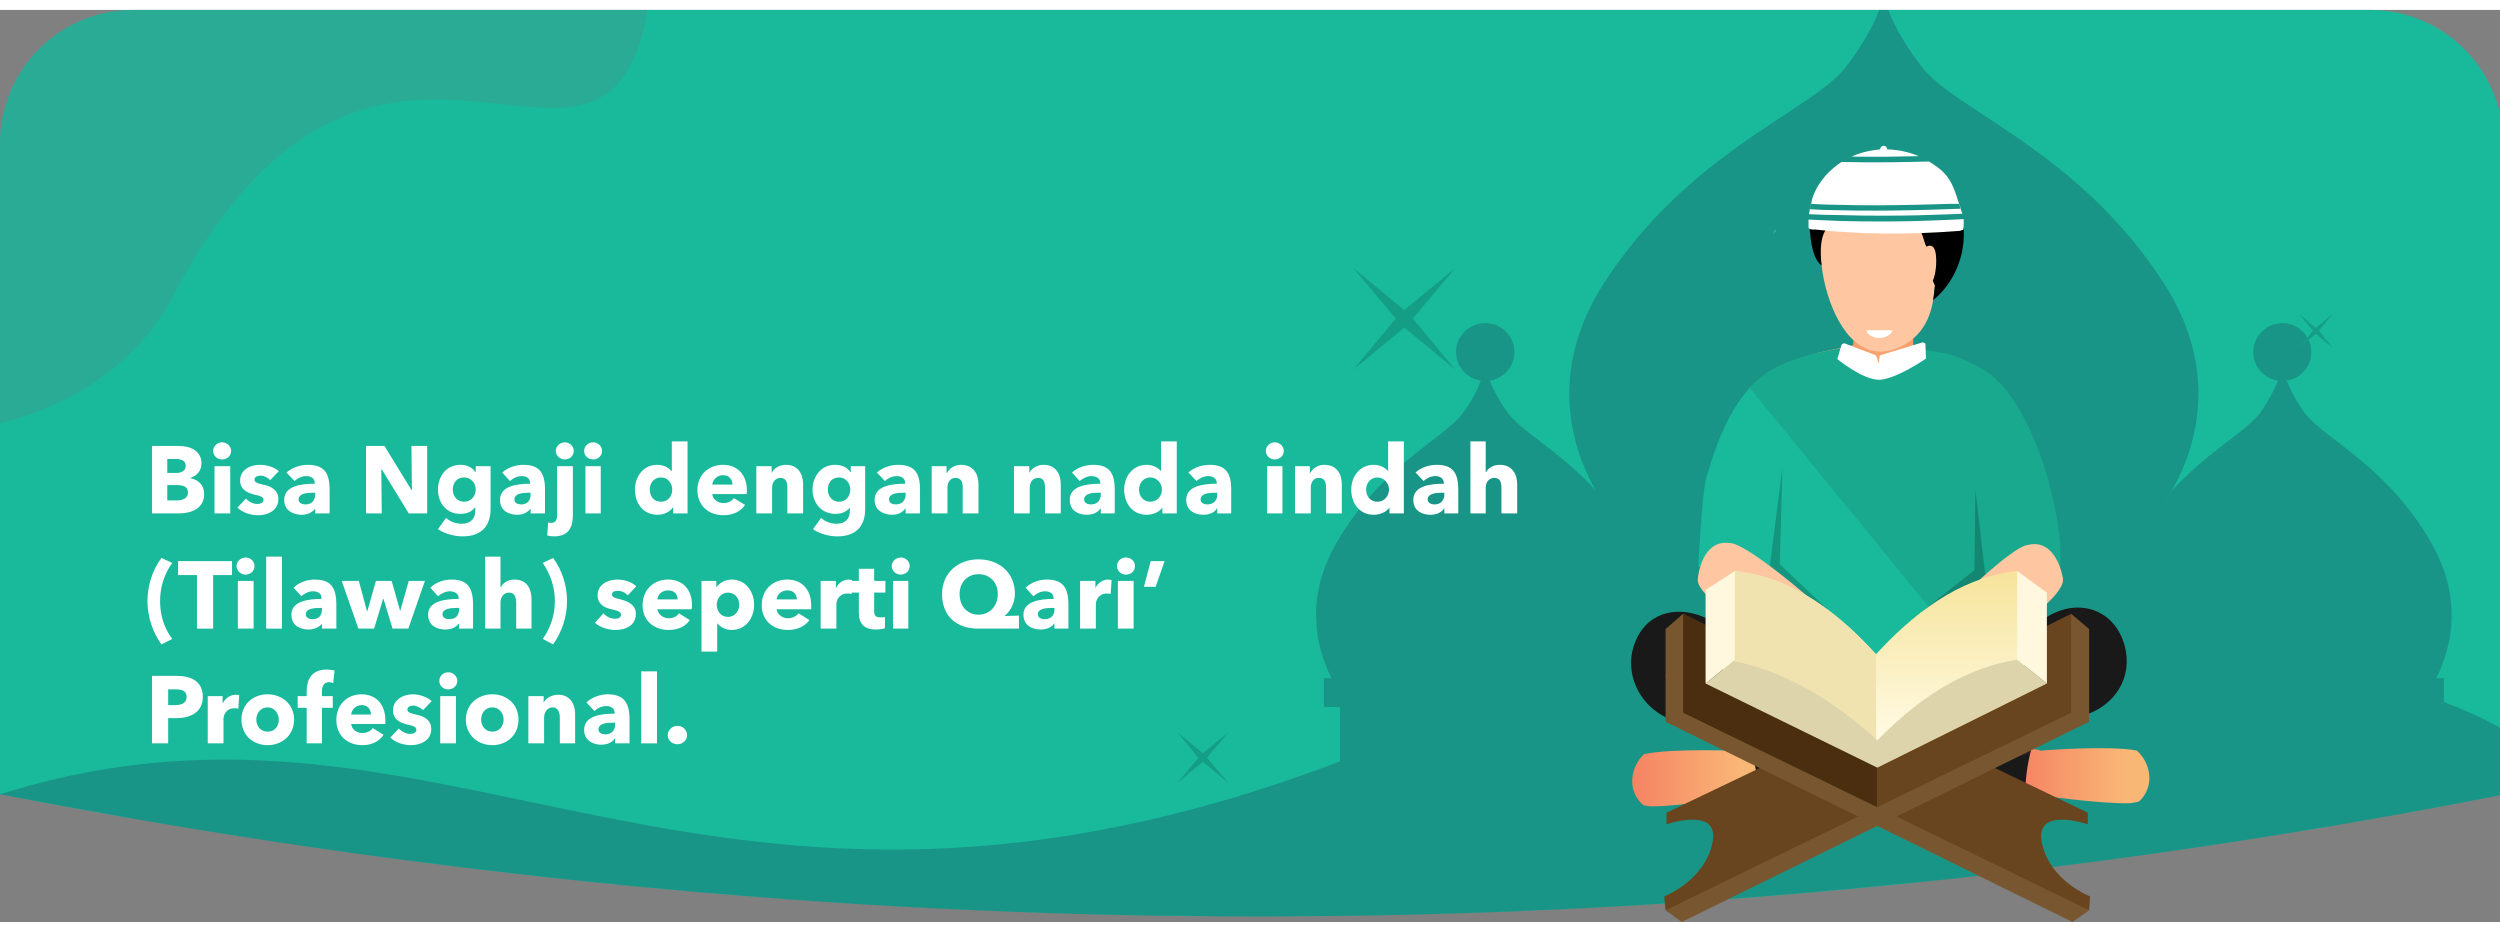 <?xml version="1.0" encoding="UTF-8" standalone="no"?>
<svg
   xmlns:dc="http://purl.org/dc/elements/1.1/"
   xmlns:cc="http://creativecommons.org/ns#"
   xmlns:rdf="http://www.w3.org/1999/02/22-rdf-syntax-ns#"
   xmlns:svg="http://www.w3.org/2000/svg"
   xmlns="http://www.w3.org/2000/svg"
   xmlns:sodipodi="http://sodipodi.sourceforge.net/DTD/sodipodi-0.dtd"
   xmlns:inkscape="http://www.inkscape.org/namespaces/inkscape"
   width="380pt"
   height="141.652pt"
   viewBox="0 0 391 142.652"
   version="1.1"
   id="svg376"
   sodipodi:docname="CardTilawah.svg"
   inkscape:version="1.0.1 (3bc2e813f5, 2020-09-07)">
  <rect x="0" y="0" width="391" height="142.652" fill="#808080" stroke="none"/>
  <sodipodi:namedview
     pagecolor="#ffffff"
     bordercolor="#666666"
     borderopacity="1"
     objecttolerance="10"
     gridtolerance="10"
     guidetolerance="10"
     inkscape:pageopacity="0"
     inkscape:pageshadow="2"
     inkscape:window-width="1920"
     inkscape:window-height="1001"
     id="namedview378"
     showgrid="false"
     inkscape:zoom="2.3305627"
     inkscape:cx="260.66667"
     inkscape:cy="95.333333"
     inkscape:window-x="-9"
     inkscape:window-y="-9"
     inkscape:window-maximized="1"
     inkscape:current-layer="svg376" />
  <defs
     id="defs121">
    <clipPath
       id="clip1">
      <path
         d="M 0,0 H 391 V 142 H 0 Z m 0,0"
         id="path2" />
    </clipPath>
    <clipPath
       id="clip2">
      <path
         d="M 20.816,0 H 370.699 c 11.461,0 20.816,9.359 20.816,20.832 V 122.734 c -130.387,25.617 -260.848,25.195 -391.234,0 H 0 V 20.832 C 0,9.359 9.355,0 20.816,0 Z m 0,0"
         id="path5" />
    </clipPath>
    <clipPath
       id="clip3">
      <path
         d="m 379.348,125.059 c -0.844,0.141 -1.688,0.281 -2.531,0.422 -1.195,0.281 -2.391,0.492 -3.586,0.703 l -1.406,0.211 c -1.617,0.281 -3.164,0.562 -4.785,0.844 l -0.352,0.07 c -1.898,0.281 -3.797,0.633 -5.695,0.914 -1.055,0.211 -2.109,0.352 -3.164,0.562 -0.984,0.141 -1.969,0.281 -2.953,0.496 l -1.055,0.141 c -9.848,1.547 -19.691,2.953 -29.539,4.223 h -0.07 c -6.117,0.773 -12.168,1.477 -18.285,2.18 l -1.688,0.211 c -1.477,0.141 -2.883,0.281 -4.359,0.422 l -1.688,0.141 c -9.637,0.984 -19.27,1.832 -28.906,2.535 l -0.914,0.07 c -5.836,0.422 -11.605,0.773 -17.441,1.125 -0.844,0 -1.688,0.07 -2.531,0.141 -1.195,0.07 -2.391,0.07 -3.586,0.141 -0.703,0.07 -1.406,0.07 -2.18,0.141 -1.27,0 -2.605,0.07 -3.941,0.141 l -1.477,0.07 c -1.547,0.07 -3.094,0.141 -4.641,0.211 h -0.211 c -9.848,0.352 -19.691,0.562 -29.539,0.562 -1.828,0.07 -3.656,0.07 -5.484,0.07 h -1.406 c -0.773,0 -1.547,0 -2.32,0 -3.305,-0.07 -6.613,-0.07 -9.848,-0.141 -1.055,0 -2.109,0 -3.164,0 -0.984,0 -2.039,-0.07 -3.023,-0.07 h -0.141 c -3.094,-0.07 -6.188,-0.141 -9.285,-0.211 -2.602,-0.07 -5.203,-0.141 -7.875,-0.281 h -0.984 l -1.617,-0.07 c -3.586,-0.141 -7.105,-0.281 -10.691,-0.492 h -0.844 c -1.758,-0.141 -3.445,-0.211 -5.203,-0.281 l -1.406,-0.07 c -4.359,-0.281 -8.793,-0.562 -13.223,-0.844 -4.922,-0.352 -9.918,-0.773 -14.84,-1.195 l -1.125,-0.07 c -0.773,-0.07 -1.547,-0.145 -2.391,-0.215 -1.195,-0.141 -2.461,-0.211 -3.727,-0.352 -0.773,-0.07 -1.547,-0.141 -2.25,-0.211 -1.266,-0.07 -2.602,-0.211 -3.871,-0.352 -0.844,-0.07 -1.688,-0.141 -2.531,-0.281 -1.195,-0.07 -2.391,-0.211 -3.586,-0.352 l -1.617,-0.141 C 78.625,134.91 66.953,133.5 55.207,131.883 49.371,131.039 43.461,130.195 37.625,129.281 l -0.633,-0.145 -0.633,-0.07 c -3.234,-0.492 -6.398,-1.055 -9.637,-1.547 -1.336,-0.281 -2.742,-0.492 -4.078,-0.703 -2.602,-0.492 -5.203,-0.914 -7.734,-1.406 -1.617,-0.281 -3.164,-0.562 -4.781,-0.848 -3.309,-0.633 -6.543,-1.195 -9.848,-1.828 H 0 V 20.832 C 0,9.359 9.355,0 20.816,0 H 370.699 c 11.461,0 20.816,9.359 20.816,20.832 V 122.734 c -4.078,0.773 -8.09,1.547 -12.168,2.324 z m -185.734,16.746 c -3.305,-0.07 -6.613,-0.07 -9.848,-0.141"
         id="path8" />
    </clipPath>
    <clipPath
       id="clip4">
      <path
         d="m 379.348,125.059 c -0.844,0.141 -1.688,0.281 -2.531,0.422 -1.195,0.281 -2.391,0.492 -3.586,0.703 l -1.406,0.211 c -1.617,0.281 -3.164,0.562 -4.785,0.844 l -0.352,0.07 c -1.898,0.281 -3.797,0.633 -5.695,0.914 -1.055,0.211 -2.109,0.352 -3.164,0.562 -0.984,0.141 -1.969,0.281 -2.953,0.496 l -1.055,0.141 c -9.848,1.547 -19.691,2.953 -29.539,4.223 h -0.07 c -6.117,0.773 -12.168,1.477 -18.285,2.18 l -1.688,0.211 c -1.477,0.141 -2.883,0.281 -4.359,0.422 l -1.688,0.141 c -9.637,0.984 -19.27,1.832 -28.906,2.535 l -0.914,0.07 c -5.836,0.422 -11.605,0.773 -17.441,1.125 -0.844,0 -1.688,0.07 -2.531,0.141 -1.195,0.07 -2.391,0.07 -3.586,0.141 -0.703,0.07 -1.406,0.07 -2.18,0.141 -1.27,0 -2.605,0.07 -3.941,0.141 l -1.477,0.07 c -1.547,0.07 -3.094,0.141 -4.641,0.211 h -0.211 c -9.848,0.352 -19.691,0.562 -29.539,0.562 -1.828,0.07 -3.656,0.07 -5.484,0.07 h -1.406 c -0.773,0 -1.547,0 -2.32,0 -3.305,-0.07 -6.613,-0.07 -9.848,-0.141 -1.055,0 -2.109,0 -3.164,0 -0.984,0 -2.039,-0.07 -3.023,-0.07 h -0.141 c -3.094,-0.07 -6.188,-0.141 -9.285,-0.211 -2.602,-0.07 -5.203,-0.141 -7.875,-0.281 h -0.984 l -1.617,-0.07 c -3.586,-0.141 -7.105,-0.281 -10.691,-0.492 h -0.844 c -1.758,-0.141 -3.445,-0.211 -5.203,-0.281 l -1.406,-0.07 c -4.359,-0.281 -8.793,-0.562 -13.223,-0.844 -4.922,-0.352 -9.918,-0.773 -14.84,-1.195 l -1.125,-0.07 c -0.773,-0.07 -1.547,-0.145 -2.391,-0.215 -1.195,-0.141 -2.461,-0.211 -3.727,-0.352 -0.773,-0.07 -1.547,-0.141 -2.25,-0.211 -1.266,-0.07 -2.602,-0.211 -3.871,-0.352 -0.844,-0.07 -1.688,-0.141 -2.531,-0.281 -1.195,-0.07 -2.391,-0.211 -3.586,-0.352 l -1.617,-0.141 C 78.625,134.91 66.953,133.5 55.207,131.883 49.371,131.039 43.461,130.195 37.625,129.281 l -0.633,-0.145 -0.633,-0.07 c -3.234,-0.492 -6.398,-1.055 -9.637,-1.547 -1.336,-0.281 -2.742,-0.492 -4.078,-0.703 -2.602,-0.492 -5.203,-0.914 -7.734,-1.406 -1.617,-0.281 -3.164,-0.562 -4.781,-0.848 -3.309,-0.633 -6.543,-1.195 -9.848,-1.828 H 0 V 20.832 C 0,9.359 9.355,0 20.816,0 H 370.699 c 11.461,0 20.816,9.359 20.816,20.832 V 122.734 c -4.078,0.773 -8.09,1.547 -12.168,2.324 z m -185.734,16.746 c -3.305,-0.07 -6.613,-0.07 -9.848,-0.141"
         id="path11" />
    </clipPath>
    <clipPath
       id="clip5">
      <path
         d="M 0,0 H 103 V 66 H 0 Z m 0,0"
         id="path14" />
    </clipPath>
    <clipPath
       id="clip6">
      <path
         d="M 20.816,0 H 370.699 c 11.461,0 20.816,9.359 20.816,20.832 V 122.734 c -130.387,25.617 -260.848,25.195 -391.234,0 H 0 V 20.832 C 0,9.359 9.355,0 20.816,0 Z m 0,0"
         id="path17" />
    </clipPath>
    <clipPath
       id="clip7">
      <path
         d="m 379.348,125.059 c -0.844,0.141 -1.688,0.281 -2.531,0.422 -1.195,0.281 -2.391,0.492 -3.586,0.703 l -1.406,0.211 c -1.617,0.281 -3.164,0.562 -4.785,0.844 l -0.352,0.07 c -1.898,0.281 -3.797,0.633 -5.695,0.914 -1.055,0.211 -2.109,0.352 -3.164,0.562 -0.984,0.141 -1.969,0.281 -2.953,0.496 l -1.055,0.141 c -9.848,1.547 -19.691,2.953 -29.539,4.223 h -0.07 c -6.117,0.773 -12.168,1.477 -18.285,2.18 l -1.688,0.211 c -1.477,0.141 -2.883,0.281 -4.359,0.422 l -1.688,0.141 c -9.637,0.984 -19.27,1.832 -28.906,2.535 l -0.914,0.07 c -5.836,0.422 -11.605,0.773 -17.441,1.125 -0.844,0 -1.688,0.07 -2.531,0.141 -1.195,0.07 -2.391,0.07 -3.586,0.141 -0.703,0.07 -1.406,0.07 -2.18,0.141 -1.27,0 -2.605,0.07 -3.941,0.141 l -1.477,0.07 c -1.547,0.07 -3.094,0.141 -4.641,0.211 h -0.211 c -9.848,0.352 -19.691,0.562 -29.539,0.562 -1.828,0.07 -3.656,0.07 -5.484,0.07 h -1.406 c -0.773,0 -1.547,0 -2.32,0 -3.305,-0.07 -6.613,-0.07 -9.848,-0.141 -1.055,0 -2.109,0 -3.164,0 -0.984,0 -2.039,-0.07 -3.023,-0.07 h -0.141 c -3.094,-0.07 -6.188,-0.141 -9.285,-0.211 -2.602,-0.07 -5.203,-0.141 -7.875,-0.281 h -0.984 l -1.617,-0.07 c -3.586,-0.141 -7.105,-0.281 -10.691,-0.492 h -0.844 c -1.758,-0.141 -3.445,-0.211 -5.203,-0.281 l -1.406,-0.07 c -4.359,-0.281 -8.793,-0.562 -13.223,-0.844 -4.922,-0.352 -9.918,-0.773 -14.84,-1.195 l -1.125,-0.07 c -0.773,-0.07 -1.547,-0.145 -2.391,-0.215 -1.195,-0.141 -2.461,-0.211 -3.727,-0.352 -0.773,-0.07 -1.547,-0.141 -2.25,-0.211 -1.266,-0.07 -2.602,-0.211 -3.871,-0.352 -0.844,-0.07 -1.688,-0.141 -2.531,-0.281 -1.195,-0.07 -2.391,-0.211 -3.586,-0.352 l -1.617,-0.141 C 78.625,134.91 66.953,133.5 55.207,131.883 49.371,131.039 43.461,130.195 37.625,129.281 l -0.633,-0.145 -0.633,-0.07 c -3.234,-0.492 -6.398,-1.055 -9.637,-1.547 -1.336,-0.281 -2.742,-0.492 -4.078,-0.703 -2.602,-0.492 -5.203,-0.914 -7.734,-1.406 -1.617,-0.281 -3.164,-0.562 -4.781,-0.848 -3.309,-0.633 -6.543,-1.195 -9.848,-1.828 H 0 V 20.832 C 0,9.359 9.355,0 20.816,0 H 370.699 c 11.461,0 20.816,9.359 20.816,20.832 V 122.734 c -4.078,0.773 -8.09,1.547 -12.168,2.324 z m -185.734,16.746 c -3.305,-0.07 -6.613,-0.07 -9.848,-0.141"
         id="path20" />
    </clipPath>
    <clipPath
       id="clip8">
      <path
         d="m 379.348,125.059 c -0.844,0.141 -1.688,0.281 -2.531,0.422 -1.195,0.281 -2.391,0.492 -3.586,0.703 l -1.406,0.211 c -1.617,0.281 -3.164,0.562 -4.785,0.844 l -0.352,0.07 c -1.898,0.281 -3.797,0.633 -5.695,0.914 -1.055,0.211 -2.109,0.352 -3.164,0.562 -0.984,0.141 -1.969,0.281 -2.953,0.496 l -1.055,0.141 c -9.848,1.547 -19.691,2.953 -29.539,4.223 h -0.07 c -6.117,0.773 -12.168,1.477 -18.285,2.18 l -1.688,0.211 c -1.477,0.141 -2.883,0.281 -4.359,0.422 l -1.688,0.141 c -9.637,0.984 -19.27,1.832 -28.906,2.535 l -0.914,0.07 c -5.836,0.422 -11.605,0.773 -17.441,1.125 -0.844,0 -1.688,0.07 -2.531,0.141 -1.195,0.07 -2.391,0.07 -3.586,0.141 -0.703,0.07 -1.406,0.07 -2.18,0.141 -1.27,0 -2.605,0.07 -3.941,0.141 l -1.477,0.07 c -1.547,0.07 -3.094,0.141 -4.641,0.211 h -0.211 c -9.848,0.352 -19.691,0.562 -29.539,0.562 -1.828,0.07 -3.656,0.07 -5.484,0.07 h -1.406 c -0.773,0 -1.547,0 -2.32,0 -3.305,-0.07 -6.613,-0.07 -9.848,-0.141 -1.055,0 -2.109,0 -3.164,0 -0.984,0 -2.039,-0.07 -3.023,-0.07 h -0.141 c -3.094,-0.07 -6.188,-0.141 -9.285,-0.211 -2.602,-0.07 -5.203,-0.141 -7.875,-0.281 h -0.984 l -1.617,-0.07 c -3.586,-0.141 -7.105,-0.281 -10.691,-0.492 h -0.844 c -1.758,-0.141 -3.445,-0.211 -5.203,-0.281 l -1.406,-0.07 c -4.359,-0.281 -8.793,-0.562 -13.223,-0.844 -4.922,-0.352 -9.918,-0.773 -14.84,-1.195 l -1.125,-0.07 c -0.773,-0.07 -1.547,-0.145 -2.391,-0.215 -1.195,-0.141 -2.461,-0.211 -3.727,-0.352 -0.773,-0.07 -1.547,-0.141 -2.25,-0.211 -1.266,-0.07 -2.602,-0.211 -3.871,-0.352 -0.844,-0.07 -1.688,-0.141 -2.531,-0.281 -1.195,-0.07 -2.391,-0.211 -3.586,-0.352 l -1.617,-0.141 C 78.625,134.91 66.953,133.5 55.207,131.883 49.371,131.039 43.461,130.195 37.625,129.281 l -0.633,-0.145 -0.633,-0.07 c -3.234,-0.492 -6.398,-1.055 -9.637,-1.547 -1.336,-0.281 -2.742,-0.492 -4.078,-0.703 -2.602,-0.492 -5.203,-0.914 -7.734,-1.406 -1.617,-0.281 -3.164,-0.562 -4.781,-0.848 -3.309,-0.633 -6.543,-1.195 -9.848,-1.828 H 0 V 20.832 C 0,9.359 9.355,0 20.816,0 H 370.699 c 11.461,0 20.816,9.359 20.816,20.832 V 122.734 c -4.078,0.773 -8.09,1.547 -12.168,2.324 z m -185.734,16.746 c -3.305,-0.07 -6.613,-0.07 -9.848,-0.141"
         id="path23" />
    </clipPath>
    <clipPath
       id="clip9">
      <path
         d="m 211,40 h 17 v 17 h -17 z m 0,0"
         id="path26" />
    </clipPath>
    <clipPath
       id="clip10">
      <path
         d="M 20.816,0 H 370.699 c 11.461,0 20.816,9.359 20.816,20.832 V 122.734 c -130.387,25.617 -260.848,25.195 -391.234,0 H 0 V 20.832 C 0,9.359 9.355,0 20.816,0 Z m 0,0"
         id="path29" />
    </clipPath>
    <clipPath
       id="clip11">
      <path
         d="M 20.816,0 H 370.699 c 11.461,0 20.816,9.359 20.816,20.832 V 122.734 c -130.387,25.617 -260.848,25.195 -391.234,0 H 0 V 20.832 C 0,9.359 9.355,0 20.816,0 Z m 0,0"
         id="path32" />
    </clipPath>
    <clipPath
       id="clip12">
      <path
         d="m 359,47 h 6 v 6 h -6 z m 0,0"
         id="path35" />
    </clipPath>
    <clipPath
       id="clip13">
      <path
         d="M 20.816,0 H 370.699 c 11.461,0 20.816,9.359 20.816,20.832 V 122.734 c -130.387,25.617 -260.848,25.195 -391.234,0 H 0 V 20.832 C 0,9.359 9.355,0 20.816,0 Z m 0,0"
         id="path38" />
    </clipPath>
    <clipPath
       id="clip14">
      <path
         d="M 20.816,0 H 370.699 c 11.461,0 20.816,9.359 20.816,20.832 V 122.734 c -130.387,25.617 -260.848,25.195 -391.234,0 H 0 V 20.832 C 0,9.359 9.355,0 20.816,0 Z m 0,0"
         id="path41" />
    </clipPath>
    <clipPath
       id="clip15">
      <path
         d="m 184,112 h 9 v 9 h -9 z m 0,0"
         id="path44" />
    </clipPath>
    <clipPath
       id="clip16">
      <path
         d="M 20.816,0 H 370.699 c 11.461,0 20.816,9.359 20.816,20.832 V 122.734 c -130.387,25.617 -260.848,25.195 -391.234,0 H 0 V 20.832 C 0,9.359 9.355,0 20.816,0 Z m 0,0"
         id="path47" />
    </clipPath>
    <clipPath
       id="clip17">
      <path
         d="M 20.816,0 H 370.699 c 11.461,0 20.816,9.359 20.816,20.832 V 122.734 c -130.387,25.617 -260.848,25.195 -391.234,0 H 0 V 20.832 C 0,9.359 9.355,0 20.816,0 Z m 0,0"
         id="path50" />
    </clipPath>
    <linearGradient
       id="linear0"
       gradientUnits="userSpaceOnUse"
       x1="10182.5"
       y1="7805.03"
       x2="10180.6"
       y2="7582.36"
       gradientTransform="matrix(0.07,0,0,0.07,-421.896,-487.771)">
      <stop
         offset="0"
         style="stop-color:rgb(97.647%,71.765%,46.275%);stop-opacity:1;"
         id="stop53" />
      <stop
         offset="1"
         style="stop-color:rgb(95.686%,47.451%,37.647%);stop-opacity:1;"
         id="stop55" />
    </linearGradient>
    <clipPath
       id="clip18">
      <path
         d="m 272,52 h 51 v 65 h -51 z m 0,0"
         id="path58" />
    </clipPath>
    <clipPath
       id="clip19">
      <path
         d="m 267.035,72.629 c 1.758,-6.195 4.5,-12.527 9.211,-15.836 1.617,-1.125 4.223,-2.184 7.457,-3.027 0.141,0 0.211,-0.07 0.281,-0.07 0.211,-0.07 0.422,-0.07 0.633,-0.141 l 4.289,-0.844 5.273,5.066 5.066,-4.996 c 0,0 5.344,1.055 5.555,1.055 2.18,0.703 4.289,1.691 6.188,2.957 6.965,4.855 11.957,22.309 11.184,30.473 l -9.285,5.77 0.492,10.066 0.07,3.586 -20.465,10.277 -17.934,-9.219 -0.07,-3.098 c -1.406,-1.055 -2.602,-2.324 -3.586,-3.59 l 8.301,-7.039 -14.066,-7.035 c 0,0 0.562,-12.387 1.406,-14.355 z m 0,0"
         id="path61" />
    </clipPath>
    <clipPath
       id="clip20">
      <path
         d="m 300,75 h 12 v 20 h -12 z m 0,0"
         id="path64" />
    </clipPath>
    <clipPath
       id="clip21">
      <path
         d="m 267.035,72.629 c 1.758,-6.195 4.5,-12.527 9.211,-15.836 1.617,-1.125 4.223,-2.184 7.457,-3.027 0.141,0 0.211,-0.07 0.281,-0.07 0.211,-0.07 0.422,-0.07 0.633,-0.141 l 4.289,-0.844 5.273,5.066 5.066,-4.996 c 0,0 5.344,1.055 5.555,1.055 2.18,0.703 4.289,1.691 6.188,2.957 6.965,4.855 11.957,22.309 11.184,30.473 l -9.285,5.77 0.492,10.066 0.07,3.586 -20.465,10.277 -17.934,-9.219 -0.07,-3.098 c -1.406,-1.055 -2.602,-2.324 -3.586,-3.59 l 8.301,-7.039 -14.066,-7.035 c 0,0 0.562,-12.387 1.406,-14.355 z m 0,0"
         id="path67" />
    </clipPath>
    <clipPath
       id="clip22">
      <path
         d="m 273,71 h 14 v 23 h -14 z m 0,0"
         id="path70" />
    </clipPath>
    <clipPath
       id="clip23">
      <path
         d="m 267.035,72.629 c 1.758,-6.195 4.5,-12.527 9.211,-15.836 1.617,-1.125 4.223,-2.184 7.457,-3.027 0.141,0 0.211,-0.07 0.281,-0.07 0.211,-0.07 0.422,-0.07 0.633,-0.141 l 4.289,-0.844 5.273,5.066 5.066,-4.996 c 0,0 5.344,1.055 5.555,1.055 2.18,0.703 4.289,1.691 6.188,2.957 6.965,4.855 11.957,22.309 11.184,30.473 l -9.285,5.77 0.492,10.066 0.07,3.586 -20.465,10.277 -17.934,-9.219 -0.07,-3.098 c -1.406,-1.055 -2.602,-2.324 -3.586,-3.59 l 8.301,-7.039 -14.066,-7.035 c 0,0 0.562,-12.387 1.406,-14.355 z m 0,0"
         id="path73" />
    </clipPath>
    <linearGradient
       id="linear1"
       gradientUnits="userSpaceOnUse"
       x1="9917.62"
       y1="8637.39"
       x2="9629.01"
       y2="8637.39"
       gradientTransform="matrix(0.07,0,0,0.07,-421.896,-487.771)">
      <stop
         offset="0"
         style="stop-color:rgb(97.647%,71.765%,46.275%);stop-opacity:1;"
         id="stop76" />
      <stop
         offset="1"
         style="stop-color:rgb(95.686%,47.451%,37.647%);stop-opacity:1;"
         id="stop78" />
    </linearGradient>
    <linearGradient
       id="linear2"
       gradientUnits="userSpaceOnUse"
       x1="10778.9"
       y1="8632.75"
       x2="10491.1"
       y2="8632.75"
       gradientTransform="matrix(0.07,0,0,0.07,-421.896,-487.771)">
      <stop
         offset="0"
         style="stop-color:rgb(97.647%,71.765%,46.275%);stop-opacity:1;"
         id="stop81" />
      <stop
         offset="1"
         style="stop-color:rgb(95.686%,47.451%,37.647%);stop-opacity:1;"
         id="stop83" />
    </linearGradient>
    <clipPath
       id="clip24">
      <path
         d="m 267,94 h 51 v 30 h -51 z m 0,0"
         id="path86" />
    </clipPath>
    <clipPath
       id="clip25">
      <path
         d="m 255.852,98.598 c 2.039,-4.719 7.035,-5.492 11.324,-3.309 0.07,0.141 26.934,13.863 50.637,19.914 -0.633,2.184 -0.984,4.504 -1.055,6.828 -0.07,0.492 0,0.984 0,1.477 -18.215,-0.914 -37.906,-7.035 -54.855,-12.316 -5.277,-1.688 -8.301,-7.457 -6.051,-12.594 z m 0,0"
         id="path89" />
    </clipPath>
    <clipPath
       id="clip26">
      <path
         d="m 260,94 h 67 v 32 h -67 z m 0,0"
         id="path92" />
    </clipPath>
    <clipPath
       id="clip27">
      <path
         d="m 323.93,94.445 -30.312,15.27 -30.379,-15.27 -2.742,9.641 1.617,6.402 31.293,15.484 c 0,0 28.906,-14.5 29.258,-13.652 0.352,0.844 2.953,-2.184 2.953,-2.184 0,0 -0.352,-12.316 0.352,-12.316 0.773,0 -2.039,-3.375 -2.039,-3.375 z m 0,0"
         id="path95" />
    </clipPath>
    <clipPath
       id="clip28">
      <path
         d="m 260,94 h 34 v 31 h -34 z m 0,0"
         id="path98" />
    </clipPath>
    <clipPath
       id="clip29">
      <path
         d="m 323.93,94.445 -30.312,15.27 -30.379,-15.27 -2.742,9.641 1.617,6.402 31.293,15.484 c 0,0 28.906,-14.5 29.258,-13.652 0.352,0.844 2.953,-2.184 2.953,-2.184 0,0 -0.352,-12.316 0.352,-12.316 0.773,0 -2.039,-3.375 -2.039,-3.375 z m 0,0"
         id="path101" />
    </clipPath>
    <clipPath
       id="clip30">
      <path
         d="m 268,87 h 51 v 30 h -51 z m 0,0"
         id="path104" />
    </clipPath>
    <clipPath
       id="clip31">
      <path
         d="m 318.094,90.293 -2.602,-2.535 c -7.387,0.773 -14.699,4.926 -22.086,13.02 -7.312,-8.094 -14.695,-12.316 -22.082,-13.02 l -3.305,3.168 1.688,13.652 24.051,11.684 23.773,-14.289 z m 0,0"
         id="path107" />
    </clipPath>
    <linearGradient
       id="linear3"
       gradientUnits="userSpaceOnUse"
       x1="10165.9"
       y1="8583.1"
       x2="10165.9"
       y2="8177.64"
       gradientTransform="matrix(0.07,0,0,0.07,-421.896,-487.771)">
      <stop
         offset="0"
         style="stop-color:rgb(100%,97.647%,87.843%);stop-opacity:1;"
         id="stop110" />
      <stop
         offset="1"
         style="stop-color:rgb(96.078%,88.235%,57.647%);stop-opacity:1;"
         id="stop112" />
    </linearGradient>
    <clipPath
       id="clip32">
      <path
         d="m 268,87 h 26 v 30 h -26 z m 0,0"
         id="path115" />
    </clipPath>
    <clipPath
       id="clip33">
      <path
         d="m 318.094,90.293 -2.602,-2.535 c -7.387,0.773 -14.699,4.926 -22.086,13.02 -7.312,-8.094 -14.695,-12.316 -22.082,-13.02 l -3.305,3.168 1.688,13.652 24.051,11.684 23.773,-14.289 z m 0,0"
         id="path118" />
    </clipPath>
  </defs>
  <g
     id="surface1">
    <g
       clip-path="url(#clip1)"
       clip-rule="nonzero"
       id="g133">
      <g
         clip-path="url(#clip2)"
         clip-rule="evenodd"
         id="g131">
        <path
           style="fill:#19ba9c;fill-opacity:1;fill-rule:evenodd;stroke:none"
           d="M -19.762,-66.715 H 427.453 V 122.734 h -35.797 c -130.457,25.617 -260.918,25.195 -391.375,0 h -20.043 z m 0,0"
           id="path123" />
        <g
           clip-path="url(#clip3)"
           clip-rule="evenodd"
           id="g129">
          <g
             clip-path="url(#clip4)"
             clip-rule="evenodd"
             id="g127">
            <path
               style="fill:#1c003a;fill-opacity:0.2;fill-rule:nonzero;stroke:none"
               d="m 252.336,152.855 h 127.363 v -5.348 c 29.82,-2.957 48.809,-7.18 48.176,-13.301 -0.562,-6.125 -14.98,-18.512 -34.672,-19.285 1.195,-0.984 -3.023,-3.59 -10.973,-6.684 v -3.73 h -1.195 c 0.703,-1.336 1.406,-3.168 1.898,-5.348 0,-0.07 0,-0.07 0,-0.07 0,0 0,0 0.07,-0.07 0,0 0,-0.07 0,-0.07 0.633,-3.098 0.703,-6.898 -0.703,-11.121 0,0 0,-0.07 -0.07,-0.07 0,0 0,-0.07 0,-0.07 0,0 0,0 0,-0.07 0,0 0,-0.07 0,-0.07 0,0 0,0 -0.07,0 0,-0.07 0,-0.07 0,-0.07 0,0 0,-0.07 0,-0.07 0,0 -0.07,0 -0.07,-0.07 0,-0.07 0,-0.07 0,-0.07 0,0 0,0 0,-0.07 0,0 -0.07,0 -0.07,0 0,0 0,-0.07 0,-0.07 0,-0.07 0,-0.07 0,-0.07 0,0 0,0 0,-0.07 0,0 0,0 -0.07,0 0,0 0,-0.07 0,-0.07 0,-0.07 0,-0.07 0,-0.07 0,0 0,0 -0.07,0 0,-0.07 0,-0.07 0,-0.07 0,0 0,-0.07 0,-0.07 0,0 0,-0.07 0,-0.07 0,0 0,0 -0.07,0 0,-0.07 0,-0.07 0,-0.07 0,0 0,0 0,-0.07 -0.07,-0.07 -0.07,-0.141 -0.141,-0.211 0,0 0,0 0,-0.07 -0.211,-0.562 -0.492,-1.129 -0.773,-1.691 0,0 -0.07,-0.07 -0.07,-0.07 0,0 0,0 0,-0.07 -0.07,-0.07 -0.07,-0.07 -0.07,-0.07 0,-0.07 0,-0.07 -0.07,-0.141 0,0 0,0 0,-0.07 0,0 0,0 -0.07,0 0,-0.07 0,-0.07 0,-0.07 0,0 0,0 0,-0.07 0,0 -0.07,0 -0.07,0 0,0 0,-0.07 0,-0.07 0,-0.07 0,-0.07 0,-0.07 0,0 -0.07,0 -0.07,0 0,0 0,0 0,-0.07 -0.281,-0.492 -0.492,-0.914 -0.773,-1.336 -7.031,-11.684 -16.668,-15.555 -19.48,-19.707 -1.336,-1.898 -2.109,-3.516 -2.531,-4.715 0,0 -0.07,0 -0.07,0 2.18,-0.352 3.797,-2.109 3.867,-4.293 0,0 0,-0.07 0,-0.07 0,0 0,0 0,-0.07 0,0 0,0 0,-0.07 0,-2.461 -2.039,-4.504 -4.5,-4.504 -2.531,0 -4.57,2.043 -4.57,4.504 0,0.07 0,0.07 0,0.07 0,0.07 0,0.07 0,0.07 0,0 0,0 0,0.07 0.07,2.184 1.688,3.941 3.867,4.293 -0.492,1.199 -1.266,2.816 -2.602,4.715 -0.211,0.422 -0.562,0.773 -0.914,1.129 -2.605,2.742 -7.879,5.699 -13.012,11.258 -0.422,0.703 -0.773,1.336 -1.195,1.902 3.445,-5.141 10.055,-18.652 -0.281,-34.484 -13.223,-20.34 -32.211,-26.672 -37.625,-33.5 -3.234,-4.152 -4.785,-7.461 -5.488,-9.43 3.238,0.422 6.473,-0.703 8.582,-2.676 -2.109,1.129 -4.289,1.48 -6.609,0.988 -2.324,-0.566 -4.152,-1.762 -5.559,-3.66 -2.531,-3.449 -2.32,-8.234 0.492,-11.543 2.883,-3.238 7.738,-4.223 11.676,-1.969 -4.008,-3.73 -10.902,-4.012 -15.262,0.633 -4.289,4.504 -3.938,11.75 0.984,15.832 1.477,1.199 3.023,1.902 4.641,2.254 -0.633,1.898 -2.18,5.277 -5.484,9.57 -5.414,6.828 -24.402,13.16 -37.625,33.5 -9.215,14.145 -4.992,26.391 -1.477,32.582 -5.836,-6.332 -11.816,-9.219 -13.926,-12.387 -1.336,-1.898 -2.109,-3.516 -2.602,-4.715 2.18,-0.352 3.867,-2.18 3.867,-4.504 0,-2.461 -2.039,-4.504 -4.57,-4.504 -2.531,0 -4.57,2.043 -4.57,4.504 0,2.324 1.688,4.152 3.867,4.504 -0.422,1.199 -1.195,2.816 -2.531,4.715 -2.883,4.293 -13.082,8.305 -20.254,21.043 -5.137,9.148 -2.465,17.031 -0.562,20.762 h -1.195 v 4.504 h 2.531 v 8.516 c -99.094,37.719 -139.18,-16.188 -208.172,4.715 -24.473,7.461 -38.117,16.188 -9.703,23.293 7.242,1.762 39.945,1.902 50.703,2.887 21.453,1.969 92.129,4.223 167.172,4.363 v 0.07 z m 0,0"
               id="path125" />
          </g>
        </g>
      </g>
    </g>
    <g
       clip-path="url(#clip5)"
       clip-rule="nonzero"
       id="g143">
      <g
         clip-path="url(#clip6)"
         clip-rule="evenodd"
         id="g141">
        <g
           clip-path="url(#clip7)"
           clip-rule="evenodd"
           id="g139">
          <g
             clip-path="url(#clip8)"
             clip-rule="evenodd"
             id="g137">
            <path
               style="fill:#ca2b66;fill-opacity:0.102;fill-rule:evenodd;stroke:none"
               d="m 102.398,-15.836 c 0,67.211 -40.23,-6.121 -75.461,60.875 C 13.574,70.375 -36.289,81.074 -60.762,26.109 -98.668,-58.902 59.426,-120.059 102.398,-15.836 Z m 0,0"
               id="path135" />
          </g>
        </g>
      </g>
    </g>
    <g
       clip-path="url(#clip9)"
       clip-rule="nonzero"
       id="g151">
      <g
         clip-path="url(#clip10)"
         clip-rule="evenodd"
         id="g149">
        <g
           clip-path="url(#clip11)"
           clip-rule="evenodd"
           id="g147">
          <path
             style="fill:#149e85;fill-opacity:1;fill-rule:evenodd;stroke:none"
             d="m 227.652,40.324 -6.684,7.953 6.684,8.023 -8.02,-6.617 -8.016,6.617 6.68,-8.023 -6.68,-7.953 8.016,6.617 z m 0,0"
             id="path145" />
        </g>
      </g>
    </g>
    <g
       clip-path="url(#clip12)"
       clip-rule="nonzero"
       id="g159">
      <g
         clip-path="url(#clip13)"
         clip-rule="evenodd"
         id="g157">
        <g
           clip-path="url(#clip14)"
           clip-rule="evenodd"
           id="g155">
          <path
             style="fill:#149e85;fill-opacity:1;fill-rule:evenodd;stroke:none"
             d="m 364.859,47.504 -2.18,2.672 2.18,2.676 -2.672,-2.18 -2.672,2.18 2.25,-2.676 -2.25,-2.672 2.672,2.25 z m 0,0"
             id="path153" />
        </g>
      </g>
    </g>
    <g
       clip-path="url(#clip15)"
       clip-rule="nonzero"
       id="g167">
      <g
         clip-path="url(#clip16)"
         clip-rule="evenodd"
         id="g165">
        <g
           clip-path="url(#clip17)"
           clip-rule="evenodd"
           id="g163">
          <path
             style="fill:#149e85;fill-opacity:1;fill-rule:evenodd;stroke:none"
             d="m 192.137,112.953 -3.375,4.012 3.375,3.941 -4.012,-3.309 -4.008,3.309 3.305,-3.941 -3.305,-4.012 4.008,3.309 z m 0,0"
             id="path161" />
        </g>
      </g>
    </g>
    <path
       style="fill:url(#linear0);fill-rule:evenodd;stroke:none"
       d="m 304.309,54.258 c 0,0 -1.758,7.32 -10.551,7.18 -9,-0.211 -9.773,-7.742 -9.773,-7.742 l 5.836,-1.266 0.492,-6.477 8.793,0.637 0.141,6.191 z m 0,0"
       id="path169" />
    <path
       style="fill:#19ba9c;fill-opacity:1;fill-rule:evenodd;stroke:none"
       d="m 267.035,72.629 c 1.758,-6.195 4.5,-12.527 9.211,-15.836 1.617,-1.125 4.223,-2.184 7.457,-3.027 0.141,0 0.211,-0.07 0.281,-0.07 0.211,-0.07 0.422,-0.07 0.633,-0.141 l 4.289,-0.844 5.273,5.066 5.066,-4.996 c 0,0 5.344,1.055 5.555,1.055 2.18,0.703 4.289,1.691 6.188,2.957 6.965,4.855 11.957,22.309 11.184,30.473 l -9.285,5.77 0.492,10.066 0.07,3.586 -20.465,10.277 -17.934,-9.219 -0.07,-3.098 c -1.406,-1.055 -2.602,-2.324 -3.586,-3.59 l 8.301,-7.039 -14.066,-7.035 c 0,0 0.562,-12.387 1.406,-14.355 z m 0,0"
       id="path171" />
    <g
       clip-path="url(#clip18)"
       clip-rule="nonzero"
       id="g177">
      <g
         clip-path="url(#clip19)"
         clip-rule="evenodd"
         id="g175">
        <path
           style="fill:#191919;fill-opacity:0.102;fill-rule:evenodd;stroke:none"
           d="m 272.66,57.918 57.598,70.445 23.914,-48.137 -44.59,-29.484 -25.598,0.914 z m 0,0"
           id="path173" />
      </g>
    </g>
    <g
       clip-path="url(#clip20)"
       clip-rule="nonzero"
       id="g183">
      <g
         clip-path="url(#clip21)"
         clip-rule="evenodd"
         id="g181">
        <path
           style="fill:#000000;fill-opacity:0.2;fill-rule:evenodd;stroke:none"
           d="m 308.949,75.09 -0.141,12.527 -7.945,6.262 10.266,0.777 -0.633,-6.336 z m 0,0"
           id="path179" />
      </g>
    </g>
    <g
       clip-path="url(#clip22)"
       clip-rule="nonzero"
       id="g189">
      <g
         clip-path="url(#clip23)"
         clip-rule="evenodd"
         id="g187">
        <path
           style="fill:#000000;fill-opacity:0.2;fill-rule:evenodd;stroke:none"
           d="m 278.781,71.43 -0.426,15.273 7.668,7.246 -12.449,-1.688 3.234,-5.277 z m 0,0"
           id="path185" />
      </g>
    </g>
    <path
       style="fill:#ffffff;fill-opacity:1;fill-rule:evenodd;stroke:none"
       d="m 287.992,52.43 c 0.07,-0.141 0.141,-0.211 0.211,-0.211 0.07,-0.07 0.211,-0.07 0.281,-0.07 l 4.781,1.828 c 0.07,0.07 0.141,0.141 0.211,0.211 l 0.352,1.199 0.141,-1.129 c 0,-0.141 0.07,-0.211 0.211,-0.281 l 6.473,-1.969 c 0.07,0 0.211,0 0.352,0.07 0.07,0.07 0.141,0.141 0.141,0.281 l 0.07,2.18 c 0,0 -4.57,3.168 -7.246,3.309 -2.602,0.07 -6.609,-3.238 -6.609,-3.238 z m 0,0"
       id="path191" />
    <path
       style="fill:#ffc7a1;fill-opacity:1;fill-rule:evenodd;stroke:none"
       d="m 293.617,53.414 c 0.703,0.07 1.477,0 2.25,-0.211 4.082,-1.266 5.91,-4.293 6.473,-7.812 0.141,-0.773 0.211,-1.547 0.281,-2.32 -0.773,-1.336 -0.844,-4.996 -1.477,-6.406 -0.492,-0.984 0.984,-2.953 -0.703,-3.094 -5.207,-0.492 -9.004,0.07 -14.066,-0.352 -0.844,-0.07 -1.336,1.477 -2.039,1.125 -0.281,1.125 0.352,3.941 0.562,5.629 0.633,5.559 3.586,13.02 8.719,13.441 z m 0,0"
       id="path193" />
    <path
       style="fill:#000000;fill-opacity:1;fill-rule:evenodd;stroke:none"
       d="m 284.898,39.973 c -0.562,-4.926 0.773,-6.965 3.094,-6.402 4.148,0.914 8.793,0.352 11.395,0.422 1.195,0.07 1.336,1.688 1.758,2.672 0.633,1.41 0.703,5.07 1.477,6.406 -0.07,0.773 -0.141,1.547 -0.281,2.32 3.094,-2.461 5.273,-6.965 4.711,-11.82 H 283 c 0.141,2.812 0.562,5.418 1.898,6.402 z m 0,0"
       id="path195" />
    <path
       style="fill:#ffc7a1;fill-opacity:1;fill-rule:evenodd;stroke:none"
       d="m 300.301,37.793 c 0,0 2.109,-2.324 2.461,0.422 0.352,2.812 -0.773,6.402 -2.039,4.434 -1.336,-1.973 -0.422,-4.855 -0.422,-4.855 z m 0,0"
       id="path197" />
    <path
       style="fill:#ffc7a1;fill-opacity:1;fill-rule:evenodd;stroke:none"
       d="m 304.66,94.09 c 0,-0.422 10.059,-10.273 12.52,-10.414 4.43,-1.055 5.414,4.996 5.414,4.996 0.773,2.324 -5.344,6.758 -9.988,9.926 -4.641,3.164 -8.227,-2.113 -7.945,-4.508 z m 0,0"
       id="path199" />
    <path
       style="fill:url(#linear1);fill-rule:evenodd;stroke:none"
       d="m 257.117,116.402 c 4.504,-0.988 14.91,-0.496 14.91,-0.496 v 0.07 c 0.422,-0.141 0.844,-0.281 1.195,-0.281 l 1.828,-0.07 0.562,6.969 -2.461,0.141 v 0.07 c 0,0 -9.914,1.758 -14.77,1.758 -0.492,0 -0.984,-0.07 -1.406,-0.211 -0.141,-0.141 -0.281,-0.281 -0.422,-0.422 -2.039,-2.25 -1.477,-5.559 0.562,-7.527 z m 0,0"
       id="path201" />
    <path
       style="fill:url(#linear2);fill-rule:evenodd;stroke:none"
       d="m 334.199,115.836 c -4.504,-0.844 -14.91,0 -14.91,0 v 0.07 c -0.352,-0.141 -0.773,-0.281 -1.195,-0.281 h -1.758 l -0.422,6.969 2.461,0.141 c 0,0 9.914,1.477 14.77,1.336 0.492,-0.07 0.984,-0.141 1.406,-0.281 0.141,-0.141 0.281,-0.281 0.422,-0.422 1.969,-2.32 1.336,-5.629 -0.773,-7.531 z m 0,0"
       id="path203" />
    <path
       style="fill:#191919;fill-opacity:1;fill-rule:evenodd;stroke:none"
       d="m 255.852,98.598 c 2.039,-4.719 7.035,-5.492 11.324,-3.309 0.07,0.141 26.934,13.863 50.637,19.914 -0.633,2.184 -0.984,4.504 -1.055,6.828 -0.07,0.492 0,0.984 0,1.477 -18.215,-0.914 -37.906,-7.035 -54.855,-12.316 -5.277,-1.688 -8.301,-7.457 -6.051,-12.594 z m 0,0"
       id="path205" />
    <g
       clip-path="url(#clip24)"
       clip-rule="nonzero"
       id="g211">
      <g
         clip-path="url(#clip25)"
         clip-rule="evenodd"
         id="g209">
        <path
           style="fill:#4c4c4c;fill-opacity:0.2;fill-rule:evenodd;stroke:none"
           d="m 270.129,120.977 c 0.141,-2.957 -0.914,-3.168 -2.18,-5.773 0,-0.07 -0.07,-0.211 -0.141,-0.352 1.547,-0.422 2.953,1.055 5.555,0.141 22.855,-13.09 34.25,-15.27 48.176,-22.871 5.344,-2.957 11.535,-0.984 13.223,5.418 1.547,5.703 -1.828,10.629 -6.965,12.316 -15.402,5.137 10.691,0.844 5.629,2.465 -13.504,4.152 -48.316,10.836 -63.789,11.891 0,-0.211 0.492,-3.023 0.492,-3.234 z m 0,0"
           id="path207" />
      </g>
    </g>
    <path
       style="fill:#191919;fill-opacity:1;fill-rule:evenodd;stroke:none"
       d="m 274.91,122.383 c 0.07,-2.676 -0.492,-5.066 -1.547,-7.391 -0.07,-0.07 -0.07,-0.141 -0.141,-0.281 1.406,-0.422 3.164,-0.984 5.418,-1.758 16.875,-5.773 29.676,-11.613 41.984,-18.297 4.711,-2.605 10.125,-0.848 11.676,4.785 1.336,5.066 -1.621,9.359 -6.191,10.836 -13.574,4.504 -6.469,3.238 -10.898,4.715 -11.887,3.66 -26.727,7.039 -40.371,7.953 0,-0.211 0.07,-0.422 0.07,-0.562 z m 0,0"
       id="path213" />
    <path
       style="fill:#ffc7a1;fill-opacity:1;fill-rule:evenodd;stroke:none"
       d="m 283.914,92.895 c -0.141,-0.422 -10.832,-9.5 -13.293,-9.5 -4.5,-0.703 -5.062,5.418 -5.062,5.418 -0.562,2.395 5.836,6.336 10.688,9.148 4.855,2.816 8.02,-2.672 7.668,-5.066 z m 0,0"
       id="path215" />
    <path
       style="fill:#ffffff;fill-opacity:1;fill-rule:nonzero;stroke:none"
       d="m 277.371,35.047 c 0.141,-0.211 0.281,-0.492 0.422,-0.703 -0.211,0.211 -0.352,0.492 -0.422,0.703 z m 0,0"
       id="path217" />
    <path
       style="fill:#68451e;fill-opacity:1;fill-rule:evenodd;stroke:none"
       d="m 310.566,117.879 15.965,7.672 v 1.828 c 0,0 -8.438,-2.957 -7.172,2.957 1.266,5.91 7.523,8.305 7.523,8.305 l -0.141,2.18 c 0,0 -11.531,-4.223 -11.812,-3.52 -0.281,0.633 -19.836,-11.258 -19.836,-11.258 z m 0,0"
       id="path219" />
    <path
       style="fill:#68451e;fill-opacity:1;fill-rule:evenodd;stroke:none"
       d="m 276.668,117.879 -16.031,7.672 v 1.828 c 0,0 8.508,-2.957 7.172,2.957 -1.266,5.91 -7.527,8.305 -7.527,8.305 l 0.215,2.18 c 0,0 11.461,-4.223 11.742,-3.52 0.281,0.633 20.254,-11.258 20.254,-11.258 z m 0,0"
       id="path221" />
    <g
       clip-path="url(#clip26)"
       clip-rule="nonzero"
       id="g227">
      <g
         clip-path="url(#clip27)"
         clip-rule="evenodd"
         id="g225">
        <path
           style="fill:#68451e;fill-opacity:1;fill-rule:evenodd;stroke:none"
           d="M 326.109,125.973 H 260.496 V 94.445 h 65.613 z m 0,0"
           id="path223" />
      </g>
    </g>
    <g
       clip-path="url(#clip28)"
       clip-rule="nonzero"
       id="g233">
      <g
         clip-path="url(#clip29)"
         clip-rule="evenodd"
         id="g231">
        <path
           style="fill:#4a2e0f;fill-opacity:1;fill-rule:evenodd;stroke:none"
           d="m 245.375,64.676 h 48.172 V 124.703 H 245.375 Z m 0,0"
           id="path229" />
      </g>
    </g>
    <g
       clip-path="url(#clip30)"
       clip-rule="nonzero"
       id="g239">
      <g
         clip-path="url(#clip31)"
         clip-rule="evenodd"
         id="g237">
        <path
           style="fill:url(#linear3);fill-rule:evenodd;stroke:none"
           d="M 318.094,116.262 H 268.02 V 87.758 h 50.074 z m 0,0"
           id="path235" />
      </g>
    </g>
    <g
       clip-path="url(#clip32)"
       clip-rule="nonzero"
       id="g245">
      <g
         clip-path="url(#clip33)"
         clip-rule="evenodd"
         id="g243">
        <path
           style="fill:#f0e3b0;fill-opacity:1;fill-rule:evenodd;stroke:none"
           d="m 243.547,86.422 h 49.859 v 33.707 h -49.859 z m 0,0"
           id="path241" />
      </g>
    </g>
    <path
       style="fill:#785730;fill-opacity:1;fill-rule:evenodd;stroke:none"
       d="m 263.027,142.652 -2.531,-1.832 63.434,-30.895 V 94.445 l 2.812,2.391 v 14.496 z m 0,0"
       id="path247" />
    <path
       style="fill:#785730;fill-opacity:1;fill-rule:evenodd;stroke:none"
       d="m 324.141,142.652 2.602,-1.832 -63.504,-30.895 V 94.445 l -2.742,2.391 v 14.496 z m 0,0"
       id="path249" />
    <path
       style="fill:#ded4ab;fill-opacity:1;fill-rule:evenodd;stroke:none"
       d="m 315.492,101.621 c -7.316,1.125 -14.559,5.137 -21.875,12.598 -7.523,-6.824 -15.047,-10.906 -22.504,-12.387 l -4.359,3.52 26.863,13.16 26.516,-13.16 z m 0,0"
       id="path251" />
    <path
       style="fill:#fff8de;fill-opacity:1;fill-rule:evenodd;stroke:none"
       d="M 315.492,101.621 V 87.758 l 4.641,3.379 v 14.215 z m 0,0"
       id="path253" />
    <path
       style="fill:#fff8de;fill-opacity:1;fill-rule:evenodd;stroke:none"
       d="M 271.324,101.621 V 87.758 l -4.57,2.957 v 14.637 z m 0,0"
       id="path255" />
    <path
       style="fill:#ffffff;fill-opacity:1;fill-rule:nonzero;stroke:none"
       d="m 306.91,31.879 c -2.039,0.07 -9.492,0.492 -19.129,0.211 -1.617,0 -3.234,-0.07 -4.852,-0.141 l 0.141,-0.844 0.211,-0.844 0.141,-0.703 c 0.211,-0.703 0.562,-1.41 0.914,-2.043 0.352,-0.562 0.773,-1.125 1.195,-1.617 0.703,-0.773 1.547,-1.477 2.461,-2.113 5.695,0.141 10.48,0 13.715,-0.07 3.023,1.832 3.656,3.238 4.641,6.477 z m -12.309,-10.625 c -0.281,0 -0.562,0.281 -0.562,0.562 -1.547,0.141 -3.094,0.492 -4.43,1.125 4.148,0.07 7.738,0 10.48,-0.07 -1.477,-0.633 -3.094,-0.984 -4.785,-1.055 h -0.141 c 0,-0.281 -0.211,-0.562 -0.562,-0.562 z m 4.996,10.062 c 3.445,-0.07 5.906,-0.211 6.961,-0.211 h 0.141 l -0.281,-0.773 c -2.25,-0.07 -9.773,0.422 -19.48,0.141 -1.195,0 -2.391,-0.07 -3.656,-0.141 l -0.211,0.844 c 1.266,0.07 2.461,0.141 3.656,0.141 4.992,0.141 9.422,0.07 12.871,0 z m -11.887,1.691 c 10.059,0.281 17.723,-0.215 19.41,-0.285 0,0.215 0,0.426 0,0.637 0,0.141 0,0.281 0,0.422 0,0.211 0,0.352 -0.07,0.562 -0.07,0.07 -0.211,0.141 -0.352,0.141 -0.07,0 -0.07,0.07 -0.141,0.07 -8.086,0.633 -15.613,0.562 -22.715,-0.211 h -0.352 c -0.07,0 -0.07,0 -0.07,0 -0.211,0 -0.352,-0.07 -0.562,-0.211 0,-0.07 0,-0.141 0,-0.211 0,-0.352 0,-0.703 0,-1.129 1.617,0.074 3.234,0.145 4.852,0.215 z m 0,0"
       id="path257" />
    <path
       style="fill:#ffffff;fill-opacity:1;fill-rule:evenodd;stroke:none"
       d="m 291.859,50.105 c 0.281,0.707 1.055,1.199 2.039,1.199 1.055,0 1.828,-0.492 2.109,-1.199 z m 0,0"
       id="path259" />
    <path
       style="fill:#ffffff;fill-opacity:1;fill-rule:nonzero;stroke:none"
       d="m 31.93,75.723 c 0,-1.406 -0.914,-2.25 -2.109,-2.461 v -0.07 c 0.984,-0.352 1.688,-1.129 1.688,-2.254 0,-2.109 -1.898,-2.742 -3.586,-2.742 H 23.77 V 78.75 h 4.152 c 2.039,0 4.008,-0.773 4.008,-3.027 z m -2.883,-4.434 c 0,0.703 -0.562,1.129 -1.477,1.129 h -1.41 v -2.184 h 1.27 c 1.055,0 1.617,0.352 1.617,1.055 z m 0.352,4.152 c 0,1.055 -0.984,1.27 -1.758,1.27 h -1.48 v -2.395 h 1.48 c 1.055,0 1.758,0.281 1.758,1.125 z m 0,0"
       id="path261" />
    <path
       style="fill:#ffffff;fill-opacity:1;fill-rule:nonzero;stroke:none"
       d="m 36.148,68.969 c 0,-0.703 -0.633,-1.34 -1.406,-1.34 -0.773,0 -1.406,0.637 -1.406,1.34 0,0.773 0.633,1.336 1.406,1.336 0.773,0 1.406,-0.562 1.406,-1.336 z M 36.008,78.75 V 71.359 H 33.547 V 78.75 Z m 0,0"
       id="path263" />
    <path
       style="fill:#ffffff;fill-opacity:1;fill-rule:nonzero;stroke:none"
       d="M 43.602,72.133 C 42.898,71.5 41.703,71.148 40.648,71.148 c -1.406,0 -3.094,0.703 -3.094,2.465 0,1.406 1.125,1.898 2.18,2.18 0.984,0.211 1.477,0.352 1.477,0.844 0,0.426 -0.492,0.637 -0.914,0.637 -0.703,0 -1.406,-0.352 -1.828,-0.848 l -1.336,1.41 c 0.773,0.773 2.039,1.195 3.234,1.195 1.477,0 3.164,-0.703 3.164,-2.535 0,-1.477 -1.266,-2.039 -2.391,-2.25 -0.914,-0.211 -1.336,-0.352 -1.336,-0.773 0,-0.422 0.422,-0.633 0.914,-0.633 0.633,0 1.195,0.352 1.547,0.703 z m 0,0"
       id="path265" />
    <path
       style="fill:#ffffff;fill-opacity:1;fill-rule:nonzero;stroke:none"
       d="m 49.301,75.793 c 0,0.918 -0.562,1.551 -1.547,1.551 -0.492,0 -1.055,-0.211 -1.055,-0.777 0,-0.914 1.195,-1.055 2.32,-1.055 h 0.281 z m -3.234,-2.109 c 0.422,-0.422 1.125,-0.773 1.828,-0.773 0.773,0 1.336,0.352 1.336,1.125 v 0.07 c -2.18,0 -4.785,0.352 -4.785,2.531 0,1.762 1.551,2.324 2.746,2.324 0.844,0 1.688,-0.352 2.109,-0.984 V 78.75 h 2.25 v -3.73 c 0,-2.672 -0.914,-3.871 -3.445,-3.871 -1.195,0 -2.391,0.422 -3.309,1.199 z m 0,0"
       id="path267" />
    <path
       style="fill:#ffffff;fill-opacity:1;fill-rule:nonzero;stroke:none"
       d="m 64.352,68.195 0.07,6.895 h -0.07 L 60.129,68.195 H 57.246 V 78.75 h 2.461 l -0.07,-6.898 h 0.07 L 63.93,78.75 H 66.812 V 68.195 Z m 0,0"
       id="path269" />
    <path
       style="fill:#ffffff;fill-opacity:1;fill-rule:nonzero;stroke:none"
       d="m 76.727,78.047 v -6.688 H 74.406 v 0.918 H 74.336 C 73.844,71.5 72.93,71.148 72.016,71.148 c -2.25,0 -3.516,1.832 -3.516,3.871 0,2.043 1.266,3.801 3.516,3.801 0.984,0 1.758,-0.352 2.25,-0.984 h 0.07 v 0.492 c 0,1.195 -0.703,2.039 -2.109,2.039 -0.844,0 -1.758,-0.281 -2.461,-0.914 L 68.5,81.215 c 1.055,0.703 2.531,1.125 3.867,1.125 2.602,0 4.359,-1.34 4.359,-4.293 z M 74.406,75.02 c 0,0.984 -0.703,1.902 -1.828,1.902 -1.125,0 -1.758,-0.918 -1.758,-1.902 0,-1.055 0.633,-1.898 1.758,-1.898 1.125,0 1.828,0.914 1.828,1.898 z m 0,0"
       id="path271" />
    <path
       style="fill:#ffffff;fill-opacity:1;fill-rule:nonzero;stroke:none"
       d="m 82.988,75.793 c 0,0.918 -0.492,1.551 -1.477,1.551 -0.492,0 -1.059,-0.211 -1.059,-0.777 0,-0.914 1.199,-1.055 2.254,-1.055 h 0.281 z M 79.75,73.684 c 0.492,-0.422 1.129,-0.773 1.832,-0.773 0.773,0 1.336,0.352 1.336,1.125 v 0.07 c -2.113,0 -4.715,0.352 -4.715,2.531 0,1.762 1.477,2.324 2.676,2.324 0.844,0 1.688,-0.352 2.109,-0.984 V 78.75 h 2.25 v -3.73 c 0,-2.672 -0.914,-3.871 -3.375,-3.871 -1.199,0 -2.465,0.422 -3.309,1.199 z m 0,0"
       id="path273" />
    <path
       style="fill:#ffffff;fill-opacity:1;fill-rule:nonzero;stroke:none"
       d="m 89.738,68.969 c 0,-0.703 -0.633,-1.34 -1.406,-1.34 -0.773,0 -1.406,0.637 -1.406,1.34 0,0.773 0.633,1.336 1.406,1.336 0.773,0 1.406,-0.562 1.406,-1.336 z m -0.141,9.992 v -7.602 h -2.461 v 7.602 c 0,0.773 -0.211,1.266 -0.914,1.266 -0.141,0 -0.352,0 -0.492,-0.07 l -0.141,2.043 c 0.211,0.07 0.703,0.141 1.055,0.141 2.391,0 2.953,-1.551 2.953,-3.379 z m 0,0"
       id="path275" />
    <path
       style="fill:#ffffff;fill-opacity:1;fill-rule:nonzero;stroke:none"
       d="m 94.168,68.969 c 0,-0.703 -0.633,-1.34 -1.406,-1.34 -0.773,0 -1.406,0.637 -1.406,1.34 0,0.773 0.633,1.336 1.406,1.336 0.773,0 1.406,-0.562 1.406,-1.336 z M 93.957,78.75 V 71.359 H 91.566 V 78.75 Z m 0,0"
       id="path277" />
    <path
       style="fill:#ffffff;fill-opacity:1;fill-rule:nonzero;stroke:none"
       d="M 107.531,78.75 V 67.488 h -2.461 v 4.645 H 105 c -0.352,-0.492 -1.125,-0.984 -2.25,-0.984 -2.109,0 -3.445,1.832 -3.445,3.871 0,2.113 1.266,3.941 3.516,3.941 0.984,0 1.898,-0.422 2.391,-1.125 h 0.07 V 78.75 Z m -2.391,-3.73 c 0,0.984 -0.633,1.902 -1.758,1.902 -1.195,0 -1.758,-0.918 -1.758,-1.902 0,-0.914 0.562,-1.898 1.758,-1.898 1.125,0 1.758,0.984 1.758,1.898 z m 0,0"
       id="path279" />
    <path
       style="fill:#ffffff;fill-opacity:1;fill-rule:nonzero;stroke:none"
       d="m 111.398,74.246 c 0.07,-0.773 0.773,-1.477 1.688,-1.477 0.984,0 1.477,0.703 1.477,1.477 z m 5.418,0.914 c 0,-2.531 -1.551,-4.012 -3.73,-4.012 -2.25,0 -4.008,1.551 -4.008,3.941 0,2.535 1.828,3.941 4.078,3.941 1.477,0 2.672,-0.562 3.375,-1.617 l -1.758,-1.059 c -0.281,0.426 -0.844,0.777 -1.617,0.777 -0.844,0 -1.688,-0.566 -1.758,-1.41 h 5.344 c 0.074,-0.141 0.074,-0.352 0.074,-0.562 z m 0,0"
       id="path281" />
    <path
       style="fill:#ffffff;fill-opacity:1;fill-rule:nonzero;stroke:none"
       d="m 125.605,78.75 v -4.574 c 0,-1.477 -0.703,-3.027 -2.672,-3.027 -1.055,0 -1.898,0.562 -2.25,1.27 v -1.059 h -2.391 V 78.75 h 2.461 v -4.012 c 0,-0.844 0.492,-1.547 1.336,-1.547 0.844,0 1.055,0.703 1.055,1.547 V 78.75 Z m 0,0"
       id="path283" />
    <path
       style="fill:#ffffff;fill-opacity:1;fill-rule:nonzero;stroke:none"
       d="m 135.312,78.047 v -6.688 h -2.254 v 0.918 h -0.07 C 132.496,71.5 131.582,71.148 130.598,71.148 c -2.18,0 -3.516,1.832 -3.516,3.871 0,2.043 1.336,3.801 3.586,3.801 0.984,0 1.758,-0.352 2.25,-0.984 v 0.492 c 0,1.195 -0.633,2.039 -2.109,2.039 -0.773,0 -1.688,-0.281 -2.391,-0.914 l -1.266,1.762 c 0.984,0.703 2.531,1.125 3.797,1.125 2.672,0 4.363,-1.34 4.363,-4.293 z m -2.324,-3.027 c 0,0.984 -0.633,1.902 -1.758,1.902 -1.125,0 -1.758,-0.918 -1.758,-1.902 0,-1.055 0.633,-1.898 1.758,-1.898 1.055,0 1.758,0.914 1.758,1.898 z m 0,0"
       id="path285" />
    <path
       style="fill:#ffffff;fill-opacity:1;fill-rule:nonzero;stroke:none"
       d="m 141.641,75.793 c 0,0.918 -0.562,1.551 -1.547,1.551 -0.492,0 -1.055,-0.211 -1.055,-0.777 0,-0.914 1.195,-1.055 2.32,-1.055 h 0.281 z m -3.234,-2.109 c 0.422,-0.422 1.125,-0.773 1.828,-0.773 0.773,0 1.336,0.352 1.336,1.125 v 0.07 c -2.18,0 -4.781,0.352 -4.781,2.531 0,1.762 1.547,2.324 2.742,2.324 0.844,0 1.688,-0.352 2.039,-0.984 h 0.07 V 78.75 h 2.25 v -3.73 c 0,-2.672 -0.914,-3.871 -3.445,-3.871 -1.195,0 -2.391,0.422 -3.305,1.199 z m 0,0"
       id="path287" />
    <path
       style="fill:#ffffff;fill-opacity:1;fill-rule:nonzero;stroke:none"
       d="m 153.035,78.75 v -4.574 c 0,-1.477 -0.707,-3.027 -2.746,-3.027 -0.984,0 -1.828,0.562 -2.18,1.27 h -0.07 v -1.059 h -2.32 V 78.75 h 2.461 v -4.012 c 0,-0.844 0.422,-1.547 1.266,-1.547 0.914,0 1.125,0.703 1.125,1.547 V 78.75 Z m 0,0"
       id="path289" />
    <path
       style="fill:#ffffff;fill-opacity:1;fill-rule:nonzero;stroke:none"
       d="m 165.902,78.75 v -4.574 c 0,-1.477 -0.703,-3.027 -2.672,-3.027 -1.055,0 -1.898,0.562 -2.25,1.27 v -1.059 h -2.391 V 78.75 h 2.461 v -4.012 c 0,-0.844 0.422,-1.547 1.336,-1.547 0.844,0 1.055,0.703 1.055,1.547 V 78.75 Z m 0,0"
       id="path291" />
    <path
       style="fill:#ffffff;fill-opacity:1;fill-rule:nonzero;stroke:none"
       d="m 172.164,75.793 c 0,0.918 -0.562,1.551 -1.551,1.551 -0.492,0 -1.055,-0.211 -1.055,-0.777 0,-0.914 1.199,-1.055 2.254,-1.055 h 0.352 z m -3.309,-2.109 c 0.492,-0.422 1.195,-0.773 1.832,-0.773 0.773,0 1.406,0.352 1.406,1.125 v 0.07 c -2.184,0 -4.785,0.352 -4.785,2.531 0,1.762 1.477,2.324 2.672,2.324 0.918,0 1.762,-0.352 2.113,-0.984 h 0.07 V 78.75 h 2.18 v -3.73 c 0,-2.672 -0.914,-3.871 -3.375,-3.871 -1.199,0 -2.465,0.422 -3.309,1.199 z m 0,0"
       id="path293" />
    <path
       style="fill:#ffffff;fill-opacity:1;fill-rule:nonzero;stroke:none"
       d="M 184.047,78.75 V 67.488 h -2.461 v 4.645 c -0.422,-0.492 -1.195,-0.984 -2.25,-0.984 -2.18,0 -3.516,1.832 -3.516,3.871 0,2.113 1.266,3.941 3.516,3.941 0.984,0 1.969,-0.422 2.461,-1.125 V 78.75 Z m -2.32,-3.73 c 0,0.984 -0.703,1.902 -1.828,1.902 -1.125,0 -1.758,-0.918 -1.758,-1.902 0,-0.914 0.633,-1.898 1.758,-1.898 1.125,0 1.828,0.984 1.828,1.898 z m 0,0"
       id="path295" />
    <path
       style="fill:#ffffff;fill-opacity:1;fill-rule:nonzero;stroke:none"
       d="m 190.379,75.793 c 0,0.918 -0.562,1.551 -1.547,1.551 -0.496,0 -1.059,-0.211 -1.059,-0.777 0,-0.914 1.199,-1.055 2.254,-1.055 h 0.352 z m -3.238,-2.109 c 0.422,-0.422 1.125,-0.773 1.832,-0.773 0.703,0 1.336,0.352 1.336,1.125 v 0.07 c -2.184,0 -4.785,0.352 -4.785,2.531 0,1.762 1.477,2.324 2.672,2.324 0.918,0 1.762,-0.352 2.113,-0.984 h 0.07 V 78.75 h 2.18 v -3.73 c 0,-2.672 -0.914,-3.871 -3.375,-3.871 -1.199,0 -2.465,0.422 -3.309,1.199 z m 0,0"
       id="path297" />
    <path
       style="fill:#ffffff;fill-opacity:1;fill-rule:nonzero;stroke:none"
       d="m 200.785,68.969 c 0,-0.703 -0.633,-1.34 -1.406,-1.34 -0.773,0 -1.406,0.637 -1.406,1.34 0,0.773 0.633,1.336 1.406,1.336 0.773,0 1.406,-0.562 1.406,-1.336 z M 200.574,78.75 v -7.391 h -2.391 V 78.75 Z m 0,0"
       id="path299" />
    <path
       style="fill:#ffffff;fill-opacity:1;fill-rule:nonzero;stroke:none"
       d="m 209.859,78.75 v -4.574 c 0,-1.477 -0.703,-3.027 -2.742,-3.027 -0.988,0 -1.832,0.562 -2.184,1.27 h -0.07 v -1.059 h -2.32 V 78.75 h 2.461 v -4.012 c 0,-0.844 0.422,-1.547 1.266,-1.547 0.918,0 1.129,0.703 1.129,1.547 V 78.75 Z m 0,0"
       id="path301" />
    <path
       style="fill:#ffffff;fill-opacity:1;fill-rule:nonzero;stroke:none"
       d="M 219.562,78.75 V 67.488 h -2.461 v 4.645 c -0.422,-0.492 -1.195,-0.984 -2.25,-0.984 -2.18,0 -3.516,1.832 -3.516,3.871 0,2.113 1.266,3.941 3.516,3.941 0.984,0 1.969,-0.422 2.461,-1.125 V 78.75 Z m -2.32,-3.73 c 0,0.984 -0.703,1.902 -1.828,1.902 -1.125,0 -1.758,-0.918 -1.758,-1.902 0,-0.914 0.633,-1.898 1.758,-1.898 1.125,0 1.828,0.984 1.828,1.898 z m 0,0"
       id="path303" />
    <path
       style="fill:#ffffff;fill-opacity:1;fill-rule:nonzero;stroke:none"
       d="m 225.895,75.793 c 0,0.918 -0.562,1.551 -1.551,1.551 -0.492,0 -1.055,-0.211 -1.055,-0.777 0,-0.914 1.195,-1.055 2.254,-1.055 h 0.352 z m -3.238,-2.109 c 0.422,-0.422 1.125,-0.773 1.828,-0.773 0.707,0 1.34,0.352 1.34,1.125 v 0.07 c -2.184,0 -4.785,0.352 -4.785,2.531 0,1.762 1.477,2.324 2.672,2.324 0.918,0 1.762,-0.352 2.113,-0.984 h 0.07 V 78.75 h 2.18 v -3.73 c 0,-2.672 -0.914,-3.871 -3.375,-3.871 -1.199,0 -2.465,0.422 -3.309,1.199 z m 0,0"
       id="path305" />
    <path
       style="fill:#ffffff;fill-opacity:1;fill-rule:nonzero;stroke:none"
       d="m 237.285,78.75 v -4.574 c 0,-1.477 -0.703,-3.027 -2.742,-3.027 -1.055,0 -1.828,0.562 -2.109,1.129 h -0.07 v -4.789 h -2.391 V 78.75 h 2.391 v -4.012 c 0,-0.844 0.492,-1.547 1.336,-1.547 0.914,0 1.125,0.703 1.125,1.547 V 78.75 Z m 0,0"
       id="path307" />
    <path
       style="fill:#ffffff;fill-opacity:1;fill-rule:nonzero;stroke:none"
       d="m 26.938,98.383 c -1.27,-1.688 -1.902,-3.727 -1.902,-5.91 0,-2.18 0.633,-4.223 1.902,-5.98 L 25.246,85.719 c -1.406,1.898 -2.18,4.293 -2.18,6.754 0,2.395 0.773,4.785 2.18,6.758 z m 0,0"
       id="path309" />
    <path
       style="fill:#ffffff;fill-opacity:1;fill-rule:nonzero;stroke:none"
       d="m 27.852,86.211 v 2.18 h 2.953 v 8.375 h 2.531 v -8.375 h 2.953 v -2.18 z m 0,0"
       id="path311" />
    <path
       style="fill:#ffffff;fill-opacity:1;fill-rule:nonzero;stroke:none"
       d="m 39.805,86.984 c 0,-0.773 -0.633,-1.336 -1.406,-1.336 -0.773,0 -1.406,0.633 -1.406,1.336 0,0.703 0.633,1.336 1.406,1.336 0.773,0 1.406,-0.562 1.406,-1.336 z m -0.141,9.781 v -7.461 h -2.461 v 7.461 z m 0,0"
       id="path313" />
    <path
       style="fill:#ffffff;fill-opacity:1;fill-rule:nonzero;stroke:none"
       d="M 41.633,85.508 V 96.766 H 44.094 V 85.508 Z m 0,0"
       id="path315" />
    <path
       style="fill:#ffffff;fill-opacity:1;fill-rule:nonzero;stroke:none"
       d="m 50.355,93.738 c 0,0.988 -0.492,1.551 -1.477,1.551 -0.492,0 -1.055,-0.211 -1.055,-0.773 0,-0.848 1.195,-0.988 2.25,-0.988 h 0.281 z m -3.234,-2.039 c 0.492,-0.422 1.125,-0.773 1.828,-0.773 0.773,0 1.336,0.352 1.336,1.055 v 0.141 c -2.109,0 -4.711,0.352 -4.711,2.465 0,1.758 1.477,2.32 2.672,2.32 0.844,0 1.688,-0.352 2.109,-0.914 v 0.773 h 2.25 v -3.73 c 0,-2.742 -0.914,-3.941 -3.375,-3.941 -1.195,0 -2.461,0.422 -3.305,1.27 z m 0,0"
       id="path317" />
    <path
       style="fill:#ffffff;fill-opacity:1;fill-rule:nonzero;stroke:none"
       d="m 62.59,94.02 -1.336,-4.715 h -2.461 l -1.336,4.715 h -0.07 l -1.266,-4.715 h -2.672 l 2.602,7.461 h 2.461 l 1.406,-4.645 h 0.07 l 1.406,4.645 h 2.465 l 2.602,-7.461 h -2.531 z m 0,0"
       id="path319" />
    <path
       style="fill:#ffffff;fill-opacity:1;fill-rule:nonzero;stroke:none"
       d="m 71.805,93.738 c 0,0.988 -0.562,1.551 -1.547,1.551 -0.492,0 -1.055,-0.211 -1.055,-0.773 0,-0.848 1.195,-0.988 2.25,-0.988 h 0.352 z M 68.5,91.699 c 0.492,-0.422 1.195,-0.773 1.828,-0.773 0.773,0 1.406,0.352 1.406,1.055 v 0.141 c -2.18,0 -4.781,0.352 -4.781,2.465 0,1.758 1.477,2.32 2.672,2.32 0.914,0 1.758,-0.352 2.109,-0.914 h 0.07 v 0.773 h 2.18 v -3.73 c 0,-2.742 -0.914,-3.941 -3.375,-3.941 -1.195,0 -2.461,0.422 -3.305,1.27 z m 0,0"
       id="path321" />
    <path
       style="fill:#ffffff;fill-opacity:1;fill-rule:nonzero;stroke:none"
       d="m 83.129,96.766 v -4.574 c 0,-1.547 -0.633,-3.098 -2.676,-3.098 -1.055,0 -1.828,0.562 -2.109,1.199 h -0.07 v -4.785 h -2.391 v 11.258 h 2.391 v -4.012 c 0,-0.914 0.492,-1.617 1.336,-1.617 0.914,0 1.125,0.773 1.125,1.617 v 4.012 z m 0,0"
       id="path323" />
    <path
       style="fill:#ffffff;fill-opacity:1;fill-rule:nonzero;stroke:none"
       d="m 88.684,92.473 c 0,-2.461 -0.773,-4.855 -2.18,-6.754 l -1.617,0.773 c 1.195,1.758 1.898,3.801 1.898,5.98 0,2.184 -0.703,4.223 -1.898,5.91 l 1.617,0.848 c 1.406,-1.973 2.18,-4.363 2.18,-6.758 z m 0,0"
       id="path325" />
    <path
       style="fill:#ffffff;fill-opacity:1;fill-rule:nonzero;stroke:none"
       d="M 99.516,90.152 C 98.812,89.445 97.613,89.094 96.559,89.094 c -1.406,0 -3.094,0.707 -3.094,2.465 0,1.406 1.125,1.969 2.18,2.18 0.984,0.211 1.477,0.422 1.477,0.848 0,0.492 -0.492,0.633 -0.914,0.633 -0.703,0 -1.406,-0.352 -1.828,-0.844 l -1.336,1.477 c 0.773,0.703 2.039,1.125 3.234,1.125 1.477,0 3.168,-0.633 3.168,-2.531 0,-1.41 -1.27,-1.973 -2.395,-2.254 -0.914,-0.211 -1.336,-0.352 -1.336,-0.773 0,-0.422 0.422,-0.562 0.914,-0.562 0.633,0 1.195,0.281 1.547,0.703 z m 0,0"
       id="path327" />
    <path
       style="fill:#ffffff;fill-opacity:1;fill-rule:nonzero;stroke:none"
       d="m 102.82,92.191 c 0.07,-0.773 0.703,-1.406 1.688,-1.406 0.984,0 1.477,0.633 1.477,1.406 z m 5.414,0.914 c 0,-2.531 -1.547,-4.012 -3.727,-4.012 -2.25,0 -4.008,1.551 -4.008,4.012 0,2.465 1.828,3.871 4.078,3.871 1.477,0 2.672,-0.562 3.305,-1.547 L 106.195,94.375 c -0.281,0.422 -0.844,0.773 -1.617,0.773 -0.844,0 -1.688,-0.633 -1.758,-1.41 h 5.344 c 0.07,-0.211 0.07,-0.422 0.07,-0.633 z m 0,0"
       id="path329" />
    <path
       style="fill:#ffffff;fill-opacity:1;fill-rule:nonzero;stroke:none"
       d="m 117.941,93.035 c 0,-2.109 -1.34,-3.941 -3.52,-3.941 -1.055,0 -1.898,0.562 -2.32,1.129 h -0.07 v -0.918 h -2.32 v 11.051 h 2.461 v -4.434 c 0.492,0.633 1.336,1.055 2.25,1.055 2.25,0 3.52,-1.898 3.52,-3.941 z m -2.324,0 c 0,0.914 -0.633,1.902 -1.758,1.902 -1.125,0 -1.758,-0.918 -1.758,-1.902 0,-0.914 0.633,-1.898 1.758,-1.898 1.125,0 1.758,0.914 1.758,1.898 z m 0,0"
       id="path331" />
    <path
       style="fill:#ffffff;fill-opacity:1;fill-rule:nonzero;stroke:none"
       d="m 121.457,92.191 c 0.07,-0.773 0.773,-1.406 1.688,-1.406 0.984,0 1.477,0.633 1.477,1.406 z m 5.414,0.914 c 0,-2.531 -1.547,-4.012 -3.727,-4.012 -2.25,0 -4.008,1.551 -4.008,4.012 0,2.465 1.828,3.871 4.078,3.871 1.477,0 2.672,-0.562 3.375,-1.547 L 124.902,94.375 c -0.352,0.422 -0.914,0.773 -1.688,0.773 -0.844,0 -1.688,-0.633 -1.758,-1.41 h 5.414 c 0,-0.211 0,-0.422 0,-0.633 z m 0,0"
       id="path333" />
    <path
       style="fill:#ffffff;fill-opacity:1;fill-rule:nonzero;stroke:none"
       d="m 133.27,89.164 c -0.141,0 -0.281,-0.07 -0.492,-0.07 -0.914,0 -1.688,0.562 -2.039,1.34 V 89.305 h -2.391 v 7.461 h 2.461 v -3.801 c 0,-0.633 0.422,-1.688 1.758,-1.688 0.211,0 0.422,0 0.633,0.07 z m 0,0"
       id="path335" />
    <path
       style="fill:#ffffff;fill-opacity:1;fill-rule:nonzero;stroke:none"
       d="m 138.477,91.137 v -1.832 h -1.758 V 87.406 h -2.395 v 1.898 h -1.195 v 1.832 h 1.195 v 3.168 c 0,1.547 0.707,2.602 2.676,2.602 0.492,0 1.055,-0.07 1.406,-0.211 V 94.938 c -0.211,0.07 -0.492,0.07 -0.773,0.07 -0.703,0 -0.914,-0.352 -0.914,-0.988 v -2.883 z m 0,0"
       id="path337" />
    <path
       style="fill:#ffffff;fill-opacity:1;fill-rule:nonzero;stroke:none"
       d="m 142.273,86.984 c 0,-0.773 -0.633,-1.336 -1.406,-1.336 -0.773,0 -1.406,0.633 -1.406,1.336 0,0.703 0.633,1.336 1.406,1.336 0.773,0 1.406,-0.562 1.406,-1.336 z m -0.211,9.781 v -7.461 h -2.391 v 7.461 z m 0,0"
       id="path339" />
    <path
       style="fill:#ffffff;fill-opacity:1;fill-rule:nonzero;stroke:none"
       d="m 159.363,96.766 v -2.039 l -2.18,0.07 v -0.07 c 0.703,-0.566 1.547,-1.832 1.547,-3.449 0,-3.168 -2.391,-5.348 -5.695,-5.348 -3.238,0 -5.699,2.18 -5.699,5.418 0,3.449 2.25,5.418 5.629,5.418 z m -3.305,-5.418 c 0,1.898 -1.266,3.238 -3.023,3.238 -1.762,0 -2.957,-1.34 -2.957,-3.238 0,-1.832 1.266,-3.098 2.957,-3.098 1.758,0 3.023,1.266 3.023,3.098 z m 0,0"
       id="path341" />
    <path
       style="fill:#ffffff;fill-opacity:1;fill-rule:nonzero;stroke:none"
       d="m 164.918,93.738 c 0,0.988 -0.562,1.551 -1.547,1.551 -0.492,0 -1.055,-0.211 -1.055,-0.773 0,-0.848 1.195,-0.988 2.25,-0.988 h 0.352 z m -3.305,-2.039 c 0.492,-0.422 1.125,-0.773 1.828,-0.773 0.773,0 1.336,0.352 1.336,1.055 v 0.141 c -2.109,0 -4.711,0.352 -4.711,2.465 0,1.758 1.477,2.32 2.672,2.32 0.914,0 1.758,-0.352 2.109,-0.914 h 0.07 v 0.773 h 2.18 v -3.73 c 0,-2.742 -0.914,-3.941 -3.375,-3.941 -1.195,0 -2.461,0.422 -3.305,1.27 z m 0,0"
       id="path343" />
    <path
       style="fill:#ffffff;fill-opacity:1;fill-rule:nonzero;stroke:none"
       d="m 173.852,89.164 c -0.141,0 -0.352,-0.07 -0.492,-0.07 -0.914,0 -1.688,0.562 -2.039,1.34 V 89.305 h -2.395 v 7.461 h 2.465 v -3.801 c 0,-0.633 0.422,-1.688 1.758,-1.688 0.141,0 0.352,0 0.562,0.07 z m 0,0"
       id="path345" />
    <path
       style="fill:#ffffff;fill-opacity:1;fill-rule:nonzero;stroke:none"
       d="m 177.508,86.984 c 0,-0.773 -0.633,-1.336 -1.406,-1.336 -0.844,0 -1.406,0.633 -1.406,1.336 0,0.703 0.562,1.336 1.406,1.336 0.773,0 1.406,-0.562 1.406,-1.336 z m -0.211,9.781 v -7.461 h -2.461 v 7.461 z m 0,0"
       id="path347" />
    <path
       style="fill:#ffffff;fill-opacity:1;fill-rule:nonzero;stroke:none"
       d="m 178.914,90.223 h 1.828 l 1.406,-4.012 h -2.18 z m 0,0"
       id="path349" />
    <path
       style="fill:#ffffff;fill-opacity:1;fill-rule:nonzero;stroke:none"
       d="m 31.719,107.465 c 0,-2.465 -1.828,-3.309 -4.078,-3.309 h -3.871 v 10.555 h 2.531 v -3.941 h 1.27 c 2.18,0 4.148,-0.914 4.148,-3.305 z m -2.531,0 c 0,0.984 -0.844,1.266 -1.828,1.266 h -1.059 v -2.465 h 1.129 c 0.914,0 1.758,0.141 1.758,1.199 z m 0,0"
       id="path351" />
    <path
       style="fill:#ffffff;fill-opacity:1;fill-rule:nonzero;stroke:none"
       d="m 37.414,107.18 c -0.141,-0.07 -0.352,-0.07 -0.562,-0.07 -0.844,0 -1.617,0.566 -1.969,1.27 H 34.812 v -1.055 h -2.32 v 7.387 h 2.461 v -3.801 c 0,-0.633 0.422,-1.688 1.688,-1.688 0.211,0 0.422,0 0.633,0.07 z m 0,0"
       id="path353" />
    <path
       style="fill:#ffffff;fill-opacity:1;fill-rule:nonzero;stroke:none"
       d="m 45.996,110.98 c 0,-2.391 -1.902,-3.941 -4.152,-3.941 -2.25,0 -4.078,1.551 -4.078,3.941 0,2.465 1.828,4.012 4.078,4.012 2.25,0 4.152,-1.547 4.152,-4.012 z m -2.395,0 c 0,0.988 -0.562,1.902 -1.758,1.902 -1.125,0 -1.758,-0.914 -1.758,-1.902 0,-0.914 0.633,-1.898 1.758,-1.898 1.125,0 1.758,0.984 1.758,1.898 z m 0,0"
       id="path355" />
    <path
       style="fill:#ffffff;fill-opacity:1;fill-rule:nonzero;stroke:none"
       d="m 52.324,103.312 c -0.352,-0.07 -0.773,-0.141 -1.195,-0.141 -2.461,0 -3.164,1.617 -3.164,3.445 v 0.707 h -1.406 v 1.828 h 1.406 v 5.559 h 2.391 v -5.559 h 1.688 v -1.828 h -1.688 v -0.777 c 0,-0.633 0.211,-1.406 1.125,-1.406 0.211,0 0.492,0.07 0.633,0.141 z m 0,0"
       id="path357" />
    <path
       style="fill:#ffffff;fill-opacity:1;fill-rule:nonzero;stroke:none"
       d="m 54.926,110.207 c 0.07,-0.773 0.703,-1.477 1.688,-1.477 0.914,0 1.406,0.703 1.406,1.477 z m 5.344,0.914 c 0,-2.531 -1.477,-4.082 -3.727,-4.082 -2.18,0 -3.938,1.551 -3.938,4.012 0,2.535 1.828,3.941 4.078,3.941 1.477,0 2.602,-0.562 3.305,-1.617 l -1.688,-1.055 c -0.281,0.422 -0.844,0.773 -1.617,0.773 -0.914,0 -1.688,-0.562 -1.758,-1.41 h 5.344 c 0,-0.141 0,-0.352 0,-0.562 z m 0,0"
       id="path359" />
    <path
       style="fill:#ffffff;fill-opacity:1;fill-rule:nonzero;stroke:none"
       d="m 67.516,108.098 c -0.703,-0.633 -1.898,-1.059 -2.953,-1.059 -1.406,0 -3.098,0.777 -3.098,2.535 0,1.406 1.125,1.898 2.184,2.184 0.984,0.211 1.477,0.352 1.477,0.844 0,0.422 -0.492,0.633 -0.914,0.633 -0.703,0 -1.41,-0.352 -1.832,-0.844 l -1.336,1.406 c 0.773,0.773 2.043,1.195 3.238,1.195 1.477,0 3.164,-0.703 3.164,-2.531 0,-1.48 -1.266,-2.043 -2.391,-2.254 -0.914,-0.211 -1.336,-0.352 -1.336,-0.773 0,-0.422 0.422,-0.633 0.914,-0.633 0.562,0 1.125,0.352 1.547,0.703 z m 0,0"
       id="path361" />
    <path
       style="fill:#ffffff;fill-opacity:1;fill-rule:nonzero;stroke:none"
       d="m 71.523,104.93 c 0,-0.703 -0.633,-1.336 -1.406,-1.336 -0.844,0 -1.406,0.633 -1.406,1.336 0,0.773 0.562,1.336 1.406,1.336 0.773,0 1.406,-0.562 1.406,-1.336 z m -0.211,9.781 v -7.387 h -2.461 v 7.387 z m 0,0"
       id="path363" />
    <path
       style="fill:#ffffff;fill-opacity:1;fill-rule:nonzero;stroke:none"
       d="m 81.09,110.98 c 0,-2.391 -1.832,-3.941 -4.082,-3.941 -2.25,0 -4.148,1.551 -4.148,3.941 0,2.465 1.898,4.012 4.148,4.012 2.25,0 4.082,-1.547 4.082,-4.012 z m -2.324,0 c 0,0.988 -0.633,1.902 -1.758,1.902 -1.125,0 -1.758,-0.914 -1.758,-1.902 0,-0.914 0.562,-1.898 1.758,-1.898 1.125,0 1.758,0.984 1.758,1.898 z m 0,0"
       id="path365" />
    <path
       style="fill:#ffffff;fill-opacity:1;fill-rule:nonzero;stroke:none"
       d="m 89.949,114.711 v -4.574 c 0,-1.477 -0.703,-3.027 -2.672,-3.027 -1.055,0 -1.898,0.566 -2.25,1.199 v -0.984 h -2.391 v 7.387 h 2.461 v -4.012 c 0,-0.844 0.492,-1.617 1.336,-1.617 0.844,0 1.125,0.773 1.125,1.617 v 4.012 z m 0,0"
       id="path367" />
    <path
       style="fill:#ffffff;fill-opacity:1;fill-rule:nonzero;stroke:none"
       d="m 96.207,111.758 c 0,0.914 -0.562,1.547 -1.547,1.547 -0.492,0 -1.055,-0.211 -1.055,-0.773 0,-0.918 1.195,-1.059 2.25,-1.059 h 0.352 z m -3.234,-2.113 c 0.422,-0.422 1.125,-0.773 1.828,-0.773 0.773,0 1.336,0.352 1.336,1.125 v 0.07 c -2.18,0 -4.781,0.352 -4.781,2.535 0,1.758 1.547,2.32 2.672,2.32 0.914,0 1.758,-0.352 2.109,-0.984 h 0.07 v 0.773 h 2.25 v -3.73 c 0,-2.672 -0.914,-3.941 -3.445,-3.941 -1.195,0 -2.461,0.496 -3.305,1.27 z m 0,0"
       id="path369" />
    <path
       style="fill:#ffffff;fill-opacity:1;fill-rule:nonzero;stroke:none"
       d="m 100.289,103.453 v 11.258 H 102.75 v -11.258 z m 0,0"
       id="path371" />
    <path
       style="fill:#ffffff;fill-opacity:1;fill-rule:nonzero;stroke:none"
       d="m 107.461,113.445 c 0,-0.844 -0.703,-1.477 -1.477,-1.477 -0.844,0 -1.547,0.633 -1.547,1.477 0,0.844 0.703,1.406 1.547,1.406 0.773,0 1.477,-0.633 1.477,-1.406 z m 0,0"
       id="path373" />
  </g>
</svg>
